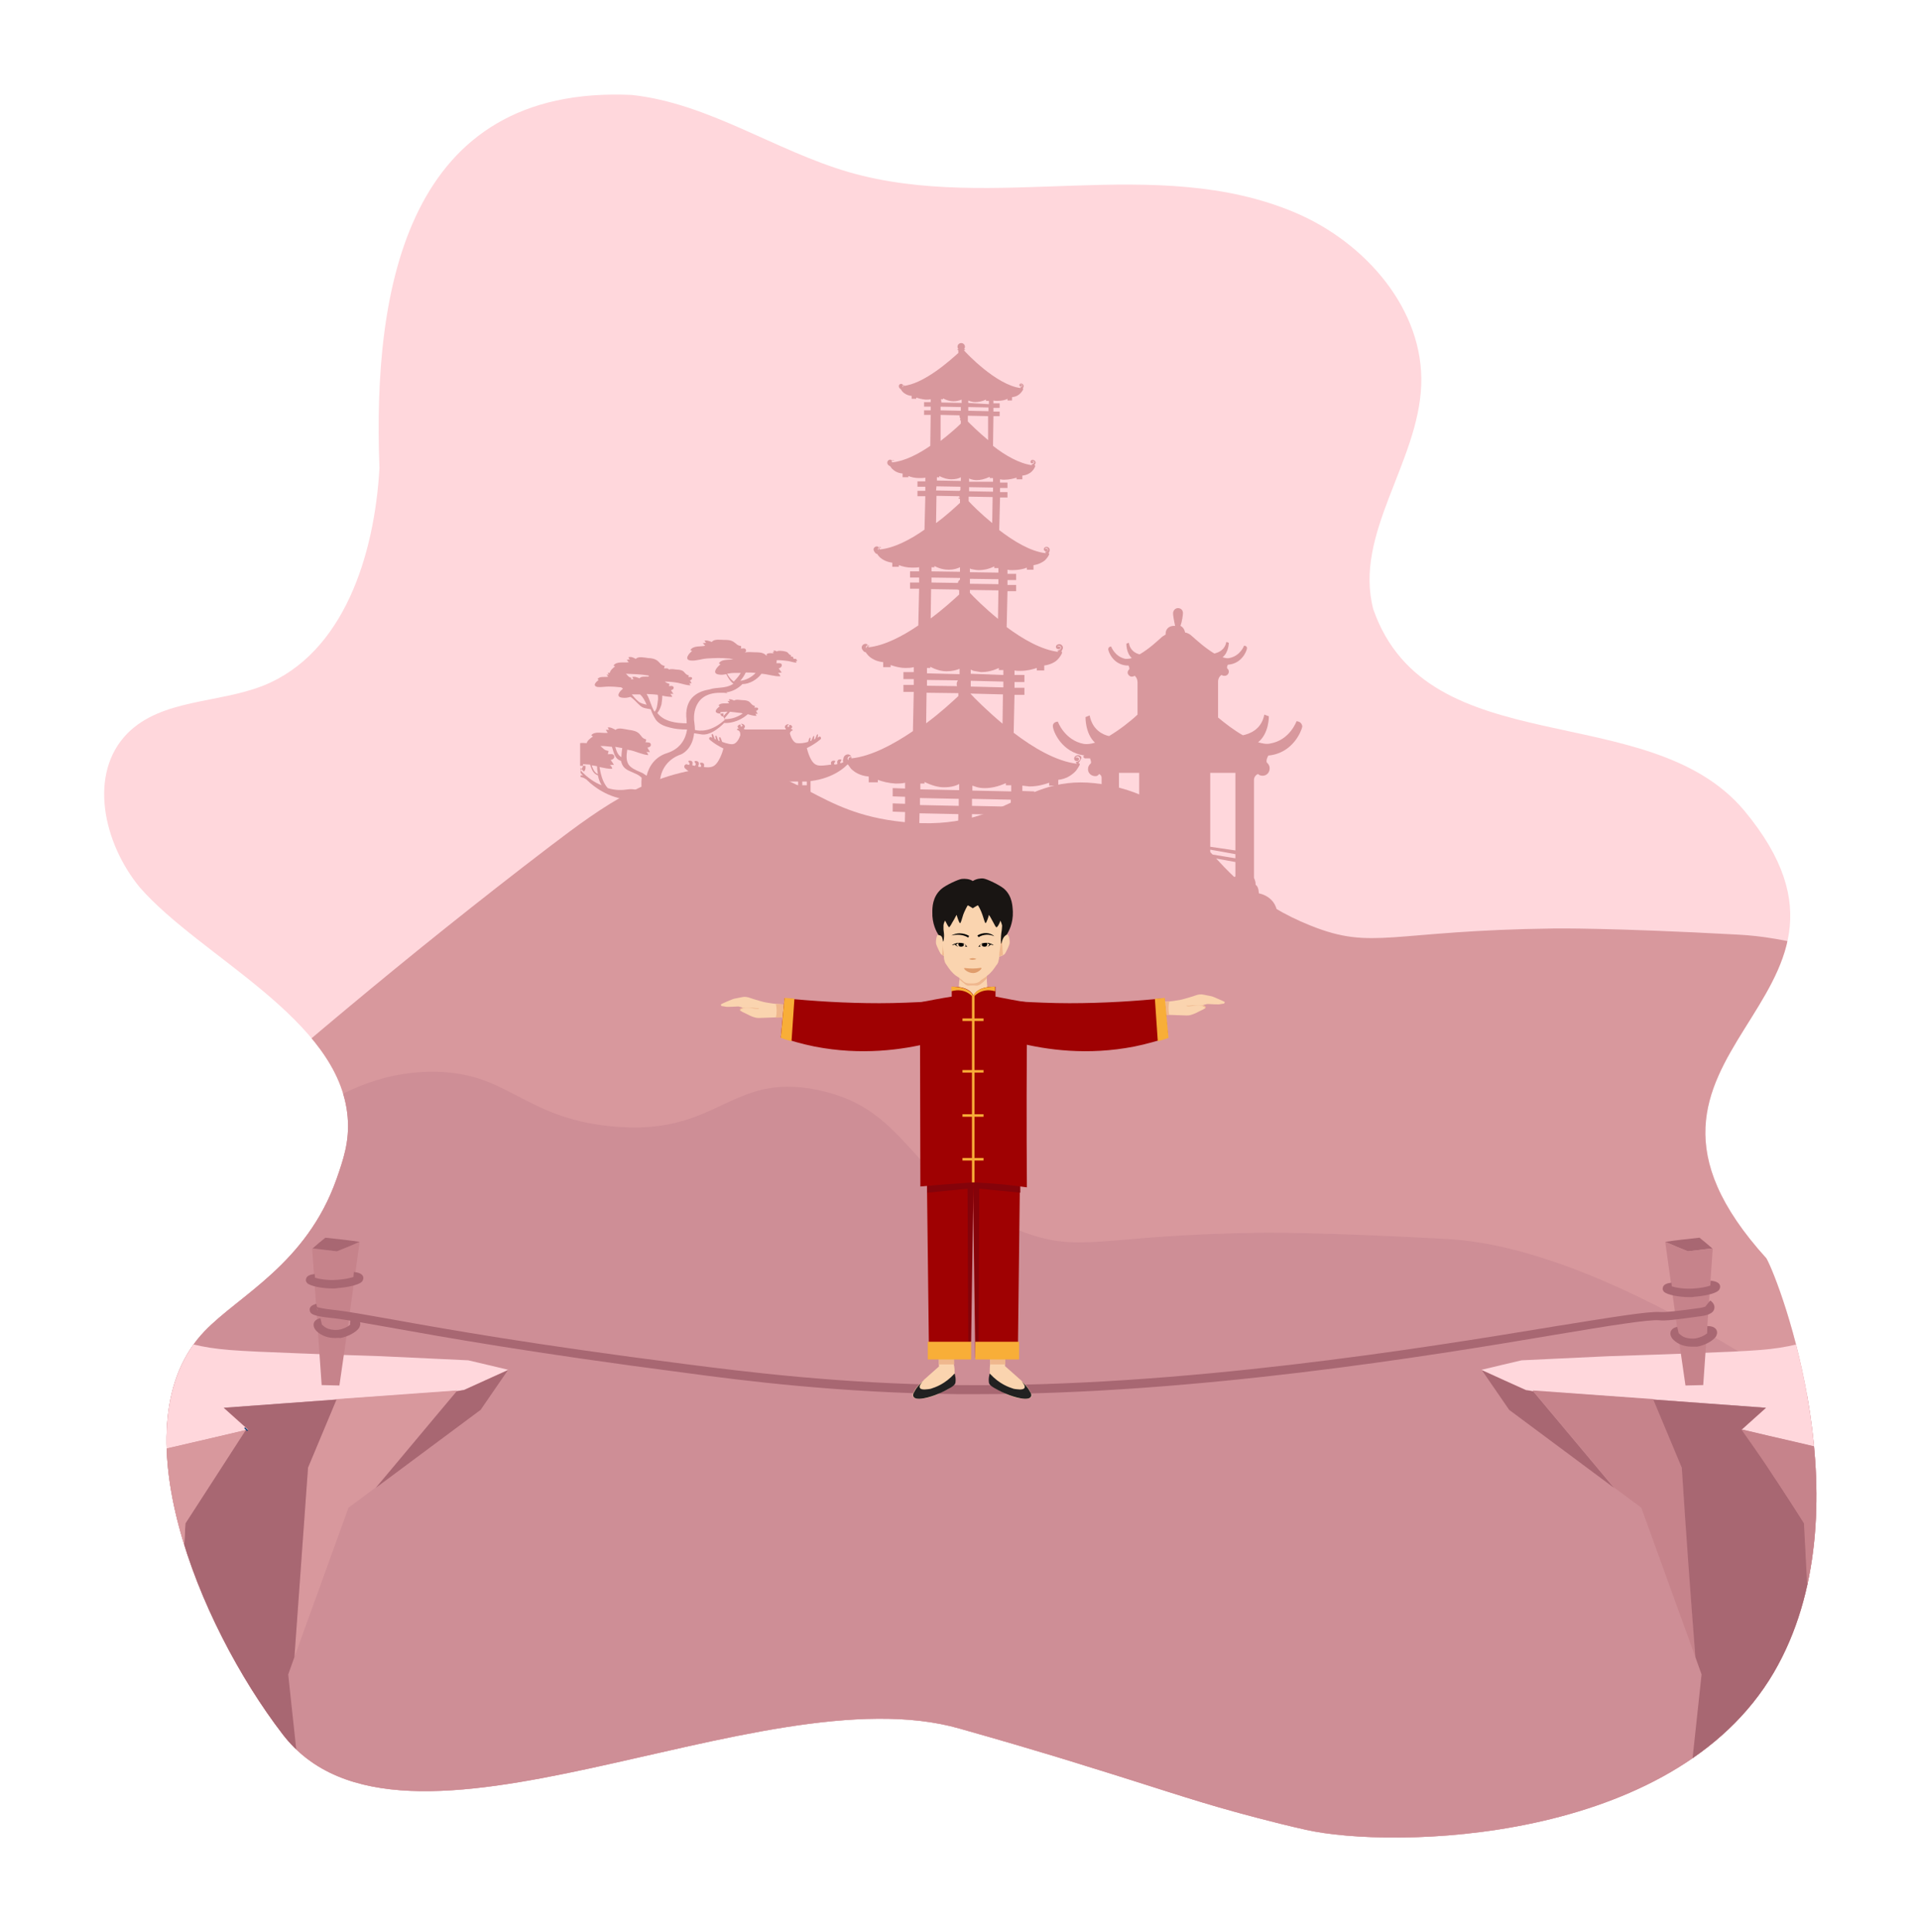 <?xml version="1.0" encoding="utf-8"?>
<!-- Generator: Adobe Illustrator 26.0.1, SVG Export Plug-In . SVG Version: 6.00 Build 0)  -->
<svg version="1.1" id="Layer_1" xmlns="http://www.w3.org/2000/svg" xmlns:xlink="http://www.w3.org/1999/xlink" x="0px" y="0px"
	 viewBox="0 0 465 468" style="enable-background:new 0 0 465 468;" xml:space="preserve">
<style type="text/css">
	.st0{clip-path:url(#SVGID_00000140703973585907280510000015784098898007017911_);}
	.st1{fill:#FFD7DC;}
	.st2{fill:#D8989D;}
	.st3{fill:#CE8E96;}
	.st4{fill:#A86772;}
	.st5{fill:#C6838B;}
	.st6{fill:none;stroke:#003D74;stroke-miterlimit:10;}
	.st7{fill:#FAD4AF;}
	.st8{fill:#EFB78E;}
	.st9{fill:#F6AF9A;}
	.st10{fill:#4C6580;}
	.st11{fill:#212121;}
	.st12{fill:#9F0102;}
	.st13{fill:#84030A;}
	.st14{fill:#191513;}
	.st15{fill:none;stroke:#F8AE38;stroke-width:0.611;stroke-miterlimit:10;}
	.st16{fill:#F8AE38;}
	.st17{fill:#E09D6C;}
	.st18{fill:#E08373;}
</style>
<g>
	<defs>
		<path id="SVGID_1_" d="M49.5,322.5c8.4-8.8,24.7-16.3,32-36.9c1.6-4.6,3.2-9.1,2.7-15c-2-23.9-35.5-38.7-50.3-55.6
			c-8.8-10.6-12.7-27.6-3-37.4c8.3-8.3,21.9-7.2,32.8-11.5c19.6-7.8,27-31.7,28.2-52.7C90.2,69.6,98.7,20.5,153,23
			c18.6,2,34.7,13.5,52.6,18.7c35,10.1,74.2-4.7,108.3,9.9c16.8,7.2,31,23.4,30.3,41.7c-0.7,18.8-16.4,36.1-11.6,54.3
			c13.2,37.7,66.6,21.2,89.8,48.7c39.1,47-40.6,57.8,5.4,108.5c3.1,5.4,24.5,61.4,1.8,100.3c-24.4,41.7-92.6,42.8-113.4,38.1
			c-7.7-1.7-17.4-4.4-17.4-4.4c-10.9-3-19.4-6-36-11.1c0,0-10.6-3.4-30.4-9c-48.5-13.9-135.2,39.1-164,1.3
			C48,393.4,28.2,344.8,49.5,322.5z"/>
	</defs>
	<clipPath id="SVGID_00000049179531566483987960000013675262958533996216_">
		<use xlink:href="#SVGID_1_"  style="overflow:visible;"/>
	</clipPath>
	<g style="clip-path:url(#SVGID_00000049179531566483987960000013675262958533996216_);">
		<path class="st1" d="M49.5,322.5c8.4-8.8,24.7-16.3,32-36.9c1.6-4.6,3.2-9.1,2.7-15c-2-23.9-35.5-38.7-50.3-55.6
			c-8.8-10.6-12.7-27.6-3-37.4c8.3-8.3,21.9-7.2,32.8-11.5c19.6-7.8,27-31.7,28.2-52.7C90.2,69.6,98.7,20.5,153,23
			c18.6,2,34.7,13.5,52.6,18.7c35,10.1,74.2-4.7,108.3,9.9c16.8,7.2,31,23.4,30.3,41.7c-0.7,18.8-16.4,36.1-11.6,54.3
			c13.2,37.7,66.6,21.2,89.8,48.7c39.1,47-40.6,57.8,5.4,108.5c3.1,5.4,24.5,61.4,1.8,100.3c-24.4,41.7-92.6,42.8-113.4,38.1
			c-7.7-1.7-17.4-4.4-17.4-4.4c-10.9-3-19.4-6-36-11.1c0,0-10.6-3.4-30.4-9c-48.5-13.9-135.2,39.1-164,1.3
			C48,393.4,28.2,344.8,49.5,322.5z"/>
	</g>
	<g style="clip-path:url(#SVGID_00000049179531566483987960000013675262958533996216_);">
		<g>
			<g>
				<path class="st2" d="M260.7,183c-0.7,0.3-0.7,1.1-0.2,1.3c0,0,0.7,0.2,0.8-0.3c0.2-0.5-0.6-0.7-0.8-0.4c0,0,0-0.4,0.5-0.4
					c0.6,0,1.1,1.1-0.5,1.4l0.3,0.4c-5-0.6-10.6-3.9-15.3-7.5l0.2-9.2l2.4,0l0-1.7l-2.4,0l0-1.4l2.4,0l0-1.7l-2.4,0l0-1.1
					c0.5,0.1,1,0.1,1.4,0.1c1.7,0,3.1-0.4,4-0.7l0,0.6l1.8,0l0-1.2c1.5-0.2,2.6-0.8,3.2-1.4c0.8-0.8,1.1-1.6,1.1-1.6
					c0-0.1,0-0.2,0-0.3c0-0.1-0.1-0.1-0.2-0.1c0,0,0,0,0,0c0.2-0.2,0.3-0.4,0.4-0.7c0.2-0.7-0.6-1.3-1.2-1c-0.6,0.2-0.6,0.9-0.1,1.1
					c0,0,0.6,0.2,0.7-0.2c0.2-0.4-0.5-0.6-0.7-0.3c0,0,0-0.3,0.4-0.3c0.5,0,0.9,0.9-0.4,1.2l0.2,0.3c-4.1-0.5-8.6-3.1-12.5-6
					l0.2-8.7l2.1,0l0-1.5l-2.1,0l0-1.2l2.1,0l0-1.5l-2.1,0l0-1c0.4,0.1,0.8,0.1,1.2,0.1c1.5,0,2.8-0.3,3.5-0.6l0,0.5l1.6,0l0-1.1
					c1.3-0.2,2.2-0.7,2.8-1.2c0.7-0.7,1-1.4,1-1.4c0-0.1,0-0.2,0-0.2c0-0.1-0.1-0.1-0.2-0.1l0,0c0.1-0.1,0.3-0.3,0.3-0.6
					c0.2-0.6-0.5-1.1-1-0.9c-0.5,0.2-0.5,0.8-0.1,1c0,0,0.5,0.2,0.6-0.2c0.1-0.4-0.4-0.5-0.6-0.3c0,0,0-0.3,0.3-0.3
					c0.4,0,0.8,0.8-0.3,1l0.2,0.3c-3.7-0.4-7.8-2.9-11.3-5.6l0.2-7.9l1.8,0l0-1.3l-1.8,0l0-1l1.8,0l0-1.3l-1.8,0l0-0.8
					c0.4,0.1,0.7,0.1,1,0.1c1.3,0,2.3-0.3,3-0.5l0,0.4l1.4,0l0-0.9c1.1-0.1,1.9-0.6,2.3-1c0.6-0.6,0.8-1.2,0.8-1.2
					c0-0.1,0-0.1,0-0.2c0-0.1-0.1-0.1-0.2-0.1c0,0,0,0,0,0c0.1-0.1,0.2-0.3,0.3-0.5c0.1-0.5-0.4-0.9-0.9-0.8
					c-0.4,0.2-0.4,0.7-0.1,0.8c0,0,0.4,0.1,0.5-0.2c0.1-0.3-0.4-0.5-0.5-0.2c0,0,0-0.2,0.3-0.2c0.4,0,0.7,0.7-0.3,0.9l0.2,0.2
					c-3.1-0.4-6.6-2.4-9.5-4.7l0.1-7.2l1.5,0l0-1.1l-1.5,0l0-0.9l1.5,0l0-1.1l-1.5,0l0-0.7c0.3,0.1,0.6,0.1,0.9,0.1
					c1.1,0,2-0.2,2.5-0.5l0,0.4l1.1,0l0-0.8c1-0.1,1.6-0.5,2-0.9c0.5-0.5,0.7-1,0.7-1c0-0.1,0-0.1,0-0.2c0,0-0.1-0.1-0.1-0.1
					c0,0,0,0,0,0c0.1-0.1,0.2-0.2,0.2-0.4c0.1-0.4-0.4-0.8-0.7-0.7c-0.4,0.1-0.4,0.6-0.1,0.7c0,0,0.4,0.1,0.4-0.1
					c0.1-0.3-0.3-0.4-0.4-0.2c0,0,0-0.2,0.2-0.2c0.3,0,0.6,0.6-0.2,0.7l0.1,0.2c-5.9-0.7-13.3-8.6-13.7-9.1v-0.1h0.2v-0.2h-0.2v0
					c0.1-0.2,0.2-0.4,0.2-0.6c0-0.5-0.4-0.9-0.9-0.9c-0.5,0-0.9,0.4-0.9,0.9c0,0.2,0.1,0.4,0.2,0.6v0h-0.2v0.2h0.2v0.7
					c-2,1.8-8.3,7.5-13.4,8c0-0.2,0-0.4-0.3-0.5c-0.4-0.1-0.8,0.2-0.7,0.7c0.1,0.4,0.5,0.6,0.5,0.6l0,0c0.1,0.2,0.2,0.4,0.4,0.6
					c0.4,0.4,1.1,0.9,2.2,1l0,0.7l1.1,0l0-0.3c0.6,0.2,1.3,0.4,2.3,0.5c0.4,0,0.8,0,1.2-0.1l0,0.7l-1.6,0l0,1.1l1.6,0l0,0.9l-1.6,0
					l0,1.1l1.6,0l-0.1,7.5c-2.9,2-6.2,3.7-9.2,4c0.1-0.2,0-0.5-0.3-0.6c-0.4-0.2-1,0.2-0.9,0.8c0.1,0.5,0.6,0.7,0.6,0.7l0-0.1
					c0.1,0.2,0.3,0.4,0.5,0.7c0.5,0.5,1.3,1.1,2.6,1.2l0,0.9l1.4,0l0-0.3c0.7,0.3,1.6,0.5,2.7,0.5c0.5,0,0.9,0,1.4-0.1l0,0.9l-1.9,0
					l0,1.3l1.9,0l0,1l-1.9,0l0,1.3l1.9,0l-0.2,8.1c-3.4,2.4-7.4,4.5-10.9,4.8c0.1-0.2-0.1-0.5-0.4-0.7c-0.5-0.2-1.2,0.3-1,0.9
					c0.2,0.6,0.7,0.9,0.7,0.9l0.1-0.1c0.1,0.2,0.3,0.5,0.6,0.8c0.6,0.6,1.6,1.2,3.1,1.4l0,1l1.6,0l0-0.4c0.8,0.3,1.9,0.6,3.2,0.6
					c0.5,0,1.1,0,1.7-0.1l0,1l-2.2,0l0,1.5l2.2,0l0,1.2l-2.2,0l0,1.5l2.2,0l-0.2,8.9c-3.8,2.6-8.2,4.9-12.1,5.3
					c0.1-0.3-0.1-0.6-0.4-0.8c-0.6-0.2-1.3,0.3-1.2,1c0.2,0.7,0.8,1,0.8,1l0.1-0.1c0.2,0.3,0.4,0.6,0.7,0.9c0.7,0.7,1.8,1.4,3.6,1.6
					l0,1.2l1.8,0l0-0.5c0.9,0.3,2.2,0.7,3.6,0.7c0.6,0,1.3,0,2-0.2l0,1.2l-2.5,0l0,1.7l2.5,0l0,1.4l-2.5,0l0,1.7l2.5,0l-0.2,9.5
					c-4.7,3.2-10.1,6.1-14.9,6.6c0.1-0.3-0.1-0.7-0.5-0.9c-0.7-0.3-1.6,0.4-1.4,1.2c0.2,0.9,0.9,1.2,0.9,1.2l0.1-0.1
					c0.2,0.3,0.5,0.7,0.8,1.1c0.8,0.8,2.1,1.7,4.3,1.9l0,1.4l2.2,0l0-0.6c1,0.4,2.6,0.8,4.3,0.9c0.7,0,1.5,0,2.3-0.2l0,1.4l-3-0.1
					l0,2l3,0.1l0,1.7l-3-0.1l0,2l3,0.1l-0.3,13.9l-3-0.1l0,2l3,0.1l0,1.7l-3-0.1l0,2l3,0.1l0,1l-2.6,0l-0.1,4.2l33.5,0.6l0.1-4.2
					l-2.5,0l0-1l2.9,0.1l0-2l-2.9-0.1l0-1.7l2.9,0.1l0-2l-2.9-0.1l0.3-13.9l2.9,0.1l0-2l-2.9-0.1l0-1.7l2.9,0.1l0-2l-2.9-0.1l0-1.3
					c0.6,0.1,1.1,0.1,1.7,0.2c2,0,3.7-0.5,4.8-0.9l0,0.7l2.2,0l0-1.4c1.8-0.2,3-1,3.8-1.7c1-0.9,1.3-1.9,1.4-1.9c0-0.1,0-0.2,0-0.3
					c-0.1-0.1-0.2-0.1-0.3-0.2c0,0,0,0,0,0c0.2-0.2,0.4-0.5,0.5-0.8C262.3,183.3,261.4,182.7,260.7,183z M242.8,175.3
					c-3.8-3.2-6.7-6.1-7.8-7.3v0l7.9,0.2L242.8,175.3z M243,166.5l-7.9-0.2l0-1.4l7.9,0.2L243,166.5z M235.1,163.2l0-1
					c0.2,0.1,0.5,0.2,0.7,0.3c0.5,0.1,1.1,0.2,1.8,0.3c1.2,0,2.6-0.2,4.3-1l0,0.5l1.1,0l0,1.2L235.1,163.2z M241.7,149.9
					c-3.3-2.7-5.9-5.3-6.8-6.3l0-0.7l6.9,0.1L241.7,149.9z M241.8,141.5l-6.9-0.1l0-1.2l6.9,0.1L241.8,141.5z M234.9,138.6l0-0.9
					c0.2,0.1,0.4,0.2,0.6,0.2c0.4,0.1,1,0.2,1.6,0.2c1,0,2.3-0.2,3.7-0.9l0,0.4l1,0l0,1.1L234.9,138.6z M240.3,126.7
					c-2.8-2.3-5-4.5-5.7-5.3l0-1.1l5.8,0.1L240.3,126.7z M240.5,119.1l-5.8-0.1l0-1l5.8,0.1L240.5,119.1z M234.7,116.7l0-0.8
					c0.2,0.1,0.3,0.1,0.5,0.2c0.4,0.1,0.8,0.2,1.3,0.2c0.9,0,1.9-0.2,3.2-0.8l0,0.3l0.8,0l0,0.9L234.7,116.7z M239.3,106.6
					c-2.4-2-4.2-3.8-4.9-4.5l0-0.4h0v-0.1l0-0.7c0,0,0-0.1,0-0.1c0,0,0-0.1,0-0.1l0,0l4.9,0.1L239.3,106.6z M239.4,99.6l-4.9-0.1
					l0-0.9l4.9,0.1L239.4,99.6z M234.5,97.6l0-0.6c0.1,0.1,0.3,0.1,0.5,0.2c0.3,0.1,0.7,0.2,1.1,0.2c0.7,0,1.6-0.1,2.7-0.6l0,0.3
					l0.7,0l0,0.8L234.5,97.6z M218.9,93.3c0.2,0,0.2,0.2,0.2,0.2c-0.1-0.2-0.5-0.1-0.4,0.2c0,0,0,0-0.1,0.1c0,0,0,0,0,0
					C218.5,93.5,218.7,93.3,218.9,93.3z M227.9,96.7l0.5,0l0-0.2c0.9,0.5,1.8,0.7,2.5,0.7c0.8,0,1.5-0.2,2-0.4l0,0.8l-4.9-0.1
					L227.9,96.7z M227.8,98.5l4.9,0.1l0,0.9l-4.9-0.1L227.8,98.5z M227.8,100.5l4.6,0.1c0,0.1,0,0.1,0,0.2c0,0.3,0.1,0.5,0.3,0.7v0
					h-0.2v0.3h0.2v0.8c-0.9,0.9-2.7,2.5-4.9,4.2L227.8,100.5z M216.3,111.5c0.3,0,0.3,0.2,0.3,0.2c-0.1-0.2-0.6-0.1-0.5,0.2
					c0,0-0.1,0-0.1,0.1c0,0,0,0,0,0C215.8,111.8,216,111.5,216.3,111.5z M226.9,115.6l0.6,0l0-0.3c1.1,0.6,2.1,0.8,2.9,0.8
					c1,0,1.8-0.2,2.3-0.5l0,0.9l-5.8-0.1L226.9,115.6z M226.8,117.8l5.8,0.1l0,0.8c-0.1,0.1-0.2,0.2-0.3,0.2l-5.6-0.1L226.8,117.8z
					 M226.8,120.1l5.5,0.1c0.1,0.1,0.1,0.2,0.2,0.3v0h-0.3v0.3h0.3v1c-1.1,1-3.2,3-5.8,4.9L226.8,120.1z M213.1,132.5
					c0.3,0,0.3,0.3,0.3,0.3c-0.2-0.3-0.7-0.1-0.6,0.3c0,0-0.1,0-0.1,0.1c0,0,0,0,0,0C212.5,132.9,212.8,132.5,213.1,132.5z
					 M225.6,137.4l0.7,0l0-0.3c1.3,0.7,2.5,0.9,3.5,0.9c1.2,0,2.1-0.3,2.7-0.6l0,1.1l-6.9-0.1L225.6,137.4z M225.6,139.9l6.9,0.1
					l0,0.4c-0.3,0.2-0.5,0.5-0.5,0.8l-6.4-0.1L225.6,139.9z M225.5,142.7l6.5,0.1v0.1h0.3v1.1c-1.3,1.2-3.8,3.5-6.9,5.8L225.5,142.7
					z M210.2,156.3c0.4,0,0.4,0.3,0.4,0.3c-0.2-0.3-0.8-0.1-0.7,0.3c0,0-0.1,0.1-0.1,0.1c0,0,0,0,0,0
					C209.6,156.7,209.8,156.3,210.2,156.3z M224.5,161.8l0.8,0l0-0.3c1.5,0.8,2.8,1.1,4,1.1c1.3,0,2.4-0.3,3.1-0.6l0,1.3l-7.9-0.2
					L224.5,161.8z M224.5,164.7l7.5,0.1c-0.2,0.3-0.3,0.6-0.3,0.9c0,0.2,0,0.3,0.1,0.5l-7.3-0.1L224.5,164.7z M224.4,167.8l7.7,0.1
					v0.7c-1.5,1.4-4.3,4-7.8,6.6L224.4,167.8z M205.8,183.2c0.4,0,0.5,0.4,0.5,0.4c-0.2-0.4-0.9-0.2-0.8,0.4c0,0-0.1,0.1-0.1,0.1
					c0,0,0,0,0,0C205.1,183.7,205.4,183.2,205.8,183.2z M222.9,189.8l1,0l0-0.4c1.8,0.9,3.4,1.3,4.7,1.3c1.6,0,2.8-0.3,3.7-0.8
					l0,1.5l-9.4-0.2L222.9,189.8z M222.8,193.3l9.4,0.2l0,1.7l-9.4-0.2L222.8,193.3z M222.7,197l9.4,0.2l-0.3,13.9l-9.4-0.2
					L222.7,197z M222.4,212.9l9.4,0.2l0,1.7l-9.4-0.2L222.4,212.9z M222.4,216.6l9.4,0.2l0,1l-9.4-0.2L222.4,216.6z M244.4,218
					l-9.4-0.2l0-1l9.4,0.2L244.4,218z M244.4,215l-9.4-0.2l0-1.7l9.4,0.2L244.4,215z M244.5,211.3l-9.4-0.2l0.3-13.9l9.4,0.2
					L244.5,211.3z M244.8,195.4l-9.4-0.2l0-1.7l9.4,0.2L244.8,195.4z M235.5,191.5l0-1.2c0.3,0.1,0.6,0.2,0.9,0.3
					c0.6,0.2,1.3,0.3,2.1,0.3c1.4,0,3.1-0.3,5.1-1.2l0,0.5l1.3,0l0,1.5L235.5,191.5z"/>
				<path class="st2" d="M41.7,280.8c25.5-22.7,56.9-49.4,91.5-75.8c12.9-9.8,25.1-18.8,41.7-19.1c19-0.3,22.2,11,43.8,13.2
					c26.3,2.7,28.7-13.2,50.2-8.8c23,4.7,22.2,23.4,48.5,33.9c15.2,6.1,19.1,1.2,59,0.7c0,0,13.7-0.2,44.7,1.5
					c20.8,1.1,64.7,12.9,153.6,88.6c-176,157.6-319.4,180.6-410.2,176.6c-22-1-190.3-10.1-197.8-88.3
					C-37.4,362.5,3.5,315.8,41.7,280.8z"/>
				<path class="st3" d="M-29.2,354.5c25.5-22.7,56.9-49.4,91.5-75.8c12.9-9.8,25.1-18.8,41.7-19.1c19-0.3,22.2,11,43.8,13.2
					c26.3,2.7,28.7-13.2,50.2-8.8c23,4.7,22.2,23.4,48.5,33.9c15.2,6.1,19.1,1.2,59,0.7c0,0,13.7-0.2,44.7,1.5
					c20.8,1.1,64.7,12.9,153.6,88.6c-176,157.6-319.4,180.6-410.2,176.6c-22-1-190.3-10.1-197.8-88.3
					C-108.3,436.2-67.4,389.5-29.2,354.5z"/>
			</g>
		</g>
		<g>
			<path class="st2" d="M205.2,184.5c0,0-0.1,0-0.2,0.1c0-0.1,0-0.1-0.1-0.2c0-0.2,0.1-0.2,0.2-0.4c0.3-0.4-0.3-0.4-0.6-0.3
				c-0.4,0.2-0.4,0.5-0.3,0.8c0,0.1,0,0.1,0,0.2c-0.2,0-0.4,0.1-0.6,0.2c0-0.1-0.1-0.1-0.1-0.2c0-0.2,0.1-0.2,0.2-0.4
				c0.3-0.4-0.3-0.4-0.6-0.3c-0.3,0.2-0.4,0.5-0.3,0.9c0,0.1,0,0.1,0,0.2c-0.2,0-0.4,0.1-0.7,0.1c0-0.1,0-0.1-0.1-0.2
				c0-0.2,0.1-0.2,0.2-0.4c0.3-0.4-0.3-0.4-0.6-0.3c-0.4,0.2-0.4,0.5-0.3,0.8c0,0,0,0.1,0,0.1c-1.4,0.2-2.8,0.4-3.5,0.1
				c-1.5-0.5-2.2-3.4-2.4-4.1c2.1-1,3.4-2.2,3.4-2.2c0.2-0.5-0.3-0.6-0.3-0.6s-0.2,0.1-0.5,0.3c0.1-0.3,0.1-0.8,0.1-0.8
				c-0.3-0.2-0.4,0.6-0.7,1.1c-0.1,0-0.2,0.1-0.3,0.1c0.1-0.3,0.1-0.8,0.1-0.8c-0.3-0.2-0.4,0.6-0.7,1.1c-0.1,0-0.2,0.1-0.3,0.1
				c0.1-0.3,0.1-0.7,0.1-0.8c-0.3-0.2-0.4,0.5-0.6,1c-0.9,0.3-1.9,0.4-2.8,0.3c-0.8-0.2-1.4-1.5-1.6-2.4c0.1-0.3,0.3-0.6,0.7-0.7
				c0-0.2-0.3-0.3-0.5-0.4c1-0.5-0.4-1.3-0.4-0.7c0.2,0.2-0.3,0.5-0.4,0.1c0-0.2,0.3-0.3,0.3-0.5c-0.4,0-1,0.3-0.9,0.8
				c0,0.2,0.3,0.2,0.2,0.5c0,0-0.1,0-0.1,0h-9.4h0c-0.2,0-0.5,0-0.6-0.1c-0.1-0.3,0.2-0.3,0.2-0.5c0.1-0.5-0.5-0.8-0.9-0.8
				c0,0.2,0.4,0.3,0.3,0.5c-0.1,0.4-0.6,0.1-0.4-0.1c0-0.6-1.4,0.3-0.4,0.7c-0.2,0-0.5,0.1-0.5,0.4c0.7,0.2,0.8,0.6,0.8,1.3
				c-0.3,0.9-0.9,1.9-1.6,2.1c-0.6,0.2-1.7-0.1-2.8-0.5c-0.2-0.5-0.4-1.4-0.7-1.1c-0.1,0.1,0,0.6,0.1,0.9c-0.1,0-0.2-0.1-0.3-0.1
				c-0.3-0.5-0.4-1.4-0.7-1.2c-0.1,0.1,0,0.6,0.1,0.9c-0.1,0-0.2-0.1-0.3-0.1c-0.2-0.5-0.4-1.4-0.7-1.2c-0.1,0.1,0,0.6,0.1,0.9
				c-0.3-0.1-0.4-0.2-0.4-0.2s-0.5,0.1-0.3,0.6c0,0,1.3,1.2,3.4,2.2c-0.1,0.5-1.1,3.9-2.7,4.4c-0.5,0.2-1.2,0.2-2,0.1
				c0-0.1,0-0.2,0-0.2c0.1-0.4,0-0.7-0.3-0.8c-0.3-0.1-0.9-0.1-0.6,0.3c0.1,0.2,0.2,0.1,0.2,0.4c0,0.1-0.1,0.2-0.1,0.3
				c-0.2,0-0.4-0.1-0.6-0.1c0-0.1,0-0.2,0.1-0.4c0.1-0.4,0.1-0.7-0.3-0.9c-0.3-0.1-0.9-0.2-0.6,0.3c0.1,0.2,0.2,0.1,0.2,0.4
				c0,0.1-0.1,0.3-0.2,0.4c-0.2,0-0.4-0.1-0.6-0.1c0-0.1,0-0.2,0-0.3c0.1-0.4,0-0.7-0.3-0.8c-0.3-0.1-0.9-0.1-0.6,0.3
				c0.1,0.2,0.2,0.1,0.2,0.4c0,0.1-0.1,0.2-0.1,0.3c-0.4-0.1-0.7-0.2-0.7-0.2s-0.7,0.2-0.4,0.9c0,0,2.6,2.9,8.9,3.4v10.2h1.1v-6.9
				l1.3,0.3v6.6h0.9v-7.6h14.7v7.6h0.9V193l1.1-0.2v6.7h1.6v-10.3c5.8-0.7,8.6-3.7,8.6-3.7C205.9,184.7,205.2,184.5,205.2,184.5z
				 M194.3,190.2v-0.9h1.1v0.9H194.3z M176.4,190.2v-0.9h1.3v0.9H176.4z M178.6,190.2v-0.9h14.7v0.9H178.6z"/>
			<path class="st2" d="M192.1,159.2c-0.1-0.2-0.4-0.1-0.6-0.2c0-0.1,0.1-0.3,0.1-0.3c-0.5-0.1-0.5-0.3-0.8-0.6
				c-0.3-0.3-0.8-0.3-1.1-0.4c-0.4,0-1.2-0.2-1.5,0.1c-0.3-0.1-0.6-0.3-0.9-0.2c0.1,0.1,0.1,0.2,0.2,0.3c-0.1,0-0.3,0-0.4,0
				c0.1,0.1,0.2,0.2,0.3,0.3c-0.5,0.1-1.5-0.2-1.8,0.4c0.1,0,0.1,0.1,0.2,0.1c-0.1,0-0.1,0.1-0.2,0.1c-0.1-0.1-0.1-0.1-0.2-0.2
				c-0.7-0.6-1.7-0.6-2.5-0.6c-0.7,0-2.2-0.2-2.9,0.2c0,0,0,0,0,0c0.4-0.1,0.9-0.4,0.6-0.9c-0.2-0.4-0.8-0.2-1.2-0.2
				c0.1-0.1,0.1-0.5,0.1-0.6c-1.1-0.2-1-0.5-1.8-1c-0.7-0.5-1.5-0.5-2.3-0.5c-0.8,0-2.5-0.3-3,0.5c-0.6-0.2-1.2-0.5-1.8-0.3
				c0.1,0.1,0.2,0.3,0.4,0.5c-0.3,0-0.6,0.1-0.8,0.1c0.2,0.2,0.4,0.4,0.6,0.6c-1,0.3-3-0.1-3.6,1.1c0.1,0,0.3,0.1,0.4,0.2
				c-0.9,0.7-2,2.2-0.2,2.3c1.2,0.1,2.5-0.4,3.8-0.5c1.7-0.1,3.4-0.2,5.1,0c0.4,0,0.8,0.1,1.3,0.2c-1.2,0.2-2.9-0.1-3.5,1
				c0.1,0,0.3,0.2,0.4,0.2c-1,0.8-2.2,2.3-0.3,2.5c0.6,0.1,1.1,0,1.7-0.1c0.4,0.8,0.9,1.7,1.7,2.3c-0.1,0.1-0.2,0.2-0.3,0.2
				c-1.6,1-3.7,0.6-5.5,1.2c0,0,0,0,0,0c-2.4,0.4-5.8,1.7-5.6,6.6c0,0,0.1,0.6,0.1,1.6c-2.5,0-5.5-0.4-7.1-2.5
				c0.5-0.6,0.8-1.4,1-2.1c0.1-0.6,0.2-1.4,0.2-2.1c0.8,0.2,1.7,0.3,2.4,0.3c-0.1-0.3-0.2-0.5-0.5-0.7c0.2,0,0.5-0.1,0.8,0
				c-0.2-0.3-0.4-0.6-0.6-0.9c0.4-0.1,0.8-0.4,0.6-0.8c-0.2-0.4-0.8-0.2-1.1-0.2c0.1-0.1,0.1-0.5,0.1-0.6c-0.6-0.1-0.8-0.3-1.1-0.5
				c1.1,0,2.1,0.1,3.2,0.3c1,0.2,2,0.6,3,0.6c-0.1-0.2-0.1-0.4-0.3-0.5c0.2,0,0.4,0,0.6,0c-0.1-0.2-0.3-0.5-0.4-0.7
				c0.3-0.1,0.6-0.3,0.5-0.6c-0.1-0.3-0.6-0.2-0.9-0.2c0.1-0.1,0.1-0.4,0.1-0.4c-0.7-0.2-0.7-0.4-1.2-0.9c-0.4-0.4-1.1-0.5-1.6-0.5
				c-0.5,0-1.4-0.3-2,0c0,0,0,0,0,0c-0.1-0.4-0.8-0.3-1.2-0.3c0.1-0.1,0.1-0.5,0.2-0.6c-1-0.2-1-0.6-1.7-1.2
				c-0.6-0.5-1.5-0.7-2.3-0.7c-0.8-0.1-2.5-0.5-3,0.2c-0.6-0.3-1.1-0.6-1.8-0.4c0.1,0.2,0.1,0.4,0.4,0.5c-0.3,0-0.6,0.1-0.8,0.1
				c0.2,0.2,0.3,0.5,0.5,0.6c-1,0.2-3-0.3-3.7,0.8c0.1,0.1,0.2,0.2,0.4,0.2c-0.6,0.4-1.3,1.1-1.3,1.6c-0.2,0-0.4-0.1-0.5,0
				c0.1,0.1,0.1,0.3,0.3,0.4c-0.2,0-0.4,0-0.6,0c0.1,0.1,0.2,0.3,0.4,0.5c-0.7,0.2-2.1-0.2-2.6,0.6c0.1,0,0.2,0.1,0.3,0.2
				c-0.7,0.5-1.6,1.4-0.3,1.7c0.9,0.1,1.8-0.1,2.7-0.1c1.1,0,2.1,0.1,3.2,0.2c0,0-0.1,0.1-0.1,0.1c0.1,0,0.2,0.1,0.4,0.2
				c-0.9,0.7-1.9,2-0.2,2.2c0.7,0.1,1.3,0,2-0.2c0.9,0.6,1.5,1.4,2.3,2.1c0.7,0.7,1.7,0.7,2.6,0.9c0.3,0.9,0.7,1.7,1.2,2.5
				c0.8,1.1,2.1,1.6,3.3,1.9c1.4,0.4,2.8,0.5,4.3,0.5c-0.3,2-1.4,4.6-4.8,5.7c-2.9,0.9-4.4,3.1-5,5.5c-0.3-0.2-0.6-0.4-0.9-0.6
				c-1-0.5-2.1-0.8-3-1.6c-1.2-1-1-2.7-0.8-4.1c0.2,0,0.4,0.1,0.7,0.1c1.4,0.3,3,1.1,4.4,1.2c-0.1-0.3-0.2-0.6-0.5-0.8
				c0.3,0.1,0.6,0,0.9,0.1c-0.1-0.3-0.4-0.7-0.6-1.1c0.4-0.1,1-0.3,0.8-0.9c-0.1-0.4-0.8-0.4-1.3-0.4c0.1-0.1,0.2-0.5,0.2-0.7
				c-1.1-0.3-1-0.7-1.7-1.4c-0.6-0.6-1.6-0.8-2.4-0.9c-0.9-0.1-2.7-0.7-3.3,0c-0.6-0.3-1.2-0.7-1.9-0.6c0.1,0.2,0.1,0.4,0.4,0.6
				c-0.3-0.1-0.6,0-0.9,0c0.2,0.2,0.3,0.5,0.5,0.7c-1.1,0.2-3.2-0.5-4,0.6c0.1,0.1,0.3,0.2,0.4,0.3c-0.6,0.4-1.4,1-1.5,1.6
				c-0.5,0-1.1-0.1-1.6,0v5.5c0.4,0,0.8,0,1.3,0c0,0.2,0,0.4,0,0.6c0,0.3-0.2,0.6-0.4,0.8c-0.3-0.3-0.5-0.6-0.8-0.9v1.2
				c0.2,0.2,0.4,0.5,0.6,0.7c-0.2-0.1-0.4-0.1-0.6-0.1v0.4c0.4,0.1,0.9,0.2,1.2,0.5c0,0,0.1,0,0.1,0c2.4,2.4,6.3,5,11.6,5.1
				c0,0,2.6,0.5,4.7,1.5c0,0,0,0,0,0c1.1,1.4,2.5,2.8,3.6,4.6c-1.7,0.7-5.2,3.7-6.9,3.3c-1.2-0.3-2.1-1.1-2.6-1.6c0.7,0,1.4,0,2.1,0
				c1,0.1,2.1,0.4,3,0.3c-0.1-0.2-0.2-0.4-0.4-0.5c0.2,0,0.4-0.1,0.6-0.1c-0.1-0.2-0.3-0.4-0.5-0.7c0.3-0.1,0.6-0.3,0.5-0.7
				c-0.1-0.3-0.6-0.1-0.9-0.2c0.1-0.1,0-0.4,0.1-0.5c-0.8-0.1-0.7-0.3-1.3-0.7c-0.5-0.4-1.1-0.4-1.7-0.4c-0.6,0-1.8-0.2-2.2,0.3
				c-0.4-0.1-0.9-0.3-1.3-0.2c0.1,0.1,0.1,0.3,0.3,0.3c-0.2,0-0.4,0.1-0.6,0.1c0.1,0.1,0.3,0.3,0.4,0.4c-0.7,0.2-2.2,0-2.6,0.8
				c0.1,0,0.2,0.1,0.3,0.1c-0.6,0.5-1.4,1.6-0.1,1.7c0.4,0,0.9,0,1.3-0.1c0.5,0.5,0.8,1.1,1.4,1.5c0.8,0.6,1.9-0.1,2.8,0.3
				c0,0,0,0,0.1,0c0.4,0.2,0.8,0.4,1.3,0.4c1.7,0.1,5-2.2,7.5-3.2c1.2,2.3,1.8,5,0.8,8.3c0,0,1.9,1.3,4-1.4c0,0,0.6-8.1-4.1-11.3
				c-4.7-3.2-4.6-11.2,1.9-13.4c0,0,2.7-1.1,3.1-5.1l1.9,0.3c1.9,0.2,3.9-1.3,5.4-2.8c0.7,0.1,3.3,0,5.7-2.1
				c0.7,0.2,1.4,0.4,2.1,0.4c-0.1-0.2-0.1-0.4-0.3-0.5c0.2,0,0.4,0,0.6,0c-0.1-0.2-0.3-0.5-0.4-0.7c0.3-0.1,0.6-0.3,0.5-0.6
				c-0.1-0.3-0.6-0.2-0.9-0.2c0.1-0.1,0.1-0.4,0.1-0.4c-0.7-0.2-0.7-0.4-1.2-0.9c-0.4-0.4-1.1-0.5-1.6-0.5c-0.6,0-1.8-0.3-2.2,0.1
				c-0.4-0.2-0.8-0.4-1.3-0.3c0.1,0.1,0.1,0.3,0.3,0.4c-0.2,0-0.4,0-0.6,0c0.1,0.1,0.2,0.3,0.4,0.5c-0.7,0.2-2.1-0.2-2.6,0.6
				c0.1,0,0.2,0.1,0.3,0.2c-0.7,0.5-1.6,1.4-0.3,1.7c0.4,0.1,0.8,0,1.2,0c0,0.2,0,0.4,0,0.7c0,0.3,0.2,0.5,0.5,0.7
				c-3.4,3.2-6.3,2.9-7.4,2.6c0-0.7-0.1-1.5-0.2-2.3c0,0-0.8-6.7,6.3-6.7c0,0,0,0,0.1,0c0.3,0,0.5,0,0.8,0c0.3,0,0.6,0.1,0.9,0.1
				l-0.3-0.2c1.5-0.2,2.8-0.9,3.9-2c1.7,0,3.6-1.1,4.6-2.5c0,0,0,0,0.1,0c1.5,0.1,3.1,0.7,4.5,0.6c-0.1-0.3-0.3-0.6-0.6-0.8
				c0.3,0,0.6-0.1,0.9-0.1c-0.2-0.3-0.5-0.7-0.7-1c0.4-0.1,0.9-0.5,0.7-1c-0.2-0.4-0.9-0.2-1.3-0.3c0.1-0.1,0.1-0.6,0.1-0.7
				c-0.1,0-0.2,0-0.2,0c0.1,0,0.3,0,0.4,0c0.9,0,1.7,0.1,2.5,0.2c0.7,0.1,1.4,0.4,2.1,0.4c0-0.1-0.1-0.3-0.2-0.4c0.1,0,0.3,0,0.4,0
				c-0.1-0.2-0.2-0.3-0.3-0.5C191.9,159.6,192.2,159.5,192.1,159.2z M152.8,164.6c0.1-0.1,0.1-0.3,0.1-0.4c-0.7-0.2-0.7-0.4-1.2-0.9
				c0,0-0.1-0.1-0.1-0.1c0.1,0,0.1,0,0.2,0c1.7,0.1,3.4,0.1,5,0.4c0.1,0,0.2,0,0.4,0.1c-0.1,0.1-0.1,0.1-0.2,0.2
				c-0.8,0-1.8-0.1-2.1,0.4c-0.6-0.2-1.1-0.5-1.8-0.3c0.1,0.1,0.1,0.3,0.4,0.5C153.2,164.5,153,164.5,152.8,164.6z M154.6,169.9
				c-0.6-0.5-1.1-1.1-1.6-1.7c0.2,0,0.4,0,0.6,0c0.5,0,1,0,1.4,0c0.8,0.7,1.2,1.6,1.6,2.5C155.8,170.5,155.2,170.4,154.6,169.9z
				 M158.5,172.4c-0.8-1.3-1.1-3-1.9-4.3c0.6,0,1.2,0.1,1.8,0.1c0.3,0,0.6,0.1,0.9,0.1c0.1,0.5,0.1,1.1,0,1.6
				C159.2,170.7,159.1,171.9,158.5,172.4z M150.7,181.2c-0.1,0.7-0.2,1.5-0.2,2.2c-0.9-0.5-1.2-1.5-1.5-2.5
				C149.5,181,150.1,181.1,150.7,181.2z M144.6,185.6c0,0.7,0.1,1.3,0.2,1.9c-0.9-0.4-1.2-1.3-1.5-2.1
				C143.7,185.4,144.1,185.5,144.6,185.6z M140.6,186.6c0.2-0.2,0.4-0.5,0.5-0.8c0.1-0.2,0.1-0.4,0.1-0.7c0.6,0,1.1,0.1,1.7,0.1
				c0.4,1.1,0.7,2.2,1.9,2.6c0,0,0,0,0,0c0.2,1.1,0.6,1.9,0.9,2.4C144.1,189.6,142.4,188.5,140.6,186.6z M152.1,191.2
				c-1.3,0.2-3,0.3-4.9-0.3c-1.4-1.5-1.8-3.9-2-5.1c1.1,0.2,2.2,0.5,3.1,0.4c-0.1-0.4-0.3-0.7-0.6-0.9c0.3,0,0.7-0.1,1,0
				c-0.2-0.4-0.5-0.8-0.8-1.2c0.5-0.1,1.1-0.5,0.8-1.1c-0.2-0.5-1-0.3-1.5-0.3c0.1-0.2,0.1-0.6,0.2-0.8c-1.2-0.2-1.2-0.6-2-1.2
				c0.3,0,0.5,0,0.8,0c0.7,0.1,1.3,0.1,2,0.2c0.5,1.4,0.6,2.9,2.2,3.4c0,0,0,0,0,0c0.1,0.5,0.3,1,0.6,1.4c0.7,0.9,1.9,1.2,2.9,1.7
				c0.5,0.2,1,0.5,1.4,0.9c0,0,0.1,0.1,0.1,0.1c-0.1,1.2-0.1,2.5,0.2,3.6C155,191.5,153.6,191,152.1,191.2z M150.2,202.8
				c-0.6-0.2-0.9-0.8-1.4-1.3c0.3-0.1,0.7-0.1,1-0.2c0.3,0,0.5,0,0.8-0.1c0.3,0.5,0.8,1.1,1.3,1.6
				C151.4,202.8,150.8,203,150.2,202.8z M179.4,172.7c0.2,0,0.3,0.1,0.5,0.1c-0.8,0.6-2.5,1.5-4.6,1.4c0.6-0.7,1.1-1.3,1.5-1.8
				C177.6,172.5,178.5,172.6,179.4,172.7z M174.5,173c0-0.1-0.1-0.3,0-0.5c0.4,0,0.9-0.1,1.3-0.1c0.1,0,0.2,0,0.4,0
				c-0.4,0.4-0.8,0.8-1.1,1.2C174.7,173.5,174.5,173.2,174.5,173z M177.7,165.1c-0.7-0.5-1.2-1.2-1.6-1.9c0.6-0.1,1.1-0.2,1.7-0.2
				c0.5,0,1.1,0,1.6,0C179,163.7,178.4,164.4,177.7,165.1z M179.3,164.9c0.5-0.6,1-1.3,1.3-2c0.8,0,1.6,0,2.4,0.1
				C182.1,164,180.6,164.8,179.3,164.9z"/>
		</g>
		<g>
			<path class="st2" d="M314,174.7c0,0-1.6,4.6-6.4,5.4c-0.9,0.2-1.8,0-2.9-0.3c2.7-2.2,2.6-6.3,2.6-6.3l-1.1-0.4
				c-0.7,3.7-3.7,4.7-5.2,5c-2.1-1.2-4.2-2.8-6-4.3v-8.7c0-1,0.7-1.6,0.9-1.6c0.2,0.2,0.4,0.2,0.7,0.2c0.5,0,1-0.4,1-1
				c0-0.3-0.1-0.6-0.4-0.8c-0.1-0.4,0.1-0.8,0.2-0.9c0,0,0,0,0.1,0c3.3-0.3,4.4-3.3,4.5-3.9c0.1-0.7-0.7-0.7-0.7-0.7s-0.9,2.5-3.6,3
				c-0.5,0.1-1,0-1.6-0.2c1.5-1.2,1.5-3.5,1.5-3.5l-0.6-0.2c-0.4,2.1-2.1,2.6-2.9,2.8c-2.2-1.3-4.5-3.4-5.4-4.2
				c-0.5-0.5-1.1-0.8-1.7-0.9c-0.1-0.7-0.5-1.3-1.1-1.6c0.4-1.1,0.6-2.7,0.6-3.1c0-0.7-0.5-1.2-1.2-1.2s-1.2,0.6-1.2,1.3
				c0,0.4,0.2,1.7,0.5,3h-0.3c-1.1,0-2,0.7-2,1.9v0.1c0,0,0,0.1,0,0.1c-0.3,0.2-0.5,0.3-0.8,0.5c-0.9,0.8-3.2,3-5.5,4.3
				c-0.8-0.2-2.3-0.8-2.6-2.8l-0.6,0.2c0,0-0.1,2.2,1.3,3.5c-0.6,0.2-1.1,0.2-1.5,0.2c-2.6-0.5-3.5-3-3.5-3s-0.7,0-0.7,0.7
				c0.1,0.7,1.2,3.6,4.4,3.9c0.2,0,0.3,0,0.5,0c0.1,0.2,0.3,0.6,0.2,0.9c-0.2,0.2-0.4,0.5-0.4,0.8c0,0.5,0.5,1,1,1
				c0.3,0,0.5-0.1,0.7-0.2c0.1,0,0.7,0.6,0.7,1.6l0-0.1v7.9c-1.8,1.7-4.4,3.7-6.9,5.2c-1.4-0.3-4-1.4-4.7-5l-1,0.4
				c0,0-0.1,4,2.3,6.2c-1,0.3-1.9,0.4-2.7,0.3c-4.7-0.9-6.3-5.4-6.3-5.4s-1.3,0-1.2,1.2c0.1,1.2,2.1,6.2,7.6,7
				c-0.1,0.1-0.2,0.2-0.3,0.3l0.4,0.4h1.3c0.2,0.6,0.3,0.8,0.2,1.2c-0.4,0.3-0.7,0.8-0.7,1.4c0,1,0.8,1.7,1.8,1.7
				c0.5,0,0.6-0.2,0.9-0.5c0.1,0,0.6,0.3,0.6,0.9v23.7c-0.6,0.7-0.2,2.1-0.1,2.3c-0.4,0.2-0.7,0.8-0.8,2.1c0,0-4.6,0.8-4.4,5.7
				l47.9-0.1c0.1-5-4.5-5.7-4.5-5.7c-0.1-1.3-0.4-1.8-0.8-2.1c0-1.1-0.4-1.5-0.4-1.7v-23.7c0-0.9,0.8-1.4,1-1.4
				c0.3,0.3,0.7,0.4,1.1,0.4c1,0,1.7-0.8,1.7-1.8c0-0.6-0.3-1.1-0.7-1.4c-0.2-0.6,0.2-1.4,0.4-1.7c0,0,0.1,0,0.1,0
				c5.8-0.6,7.9-5.9,8.1-7C315.3,174.7,314,174.7,314,174.7z M275.9,214.1l-4.1,0c0.1-1.7-0.8-2.2-0.8-2.3v-3.9l4.9-0.5V214.1z
				 M275.9,206.6L271,207v-1l4.9-0.5V206.6z M275.9,204.8l-4.9,0.4v-18h4.9V204.8z M288.8,214.8h-8.6v-10.1c0,0,0-3.4,3.7-3.6
				c4.3,0.2,4.9,3.6,4.9,3.6V214.8z M299.2,212.3c-0.6,0.2-0.9,1-0.8,1.7l-5.3,0v-6.3l6.1,1.1V212.3z M299.2,207.9l-6.1-1v-1.1
				l6.1,1.1V207.9z M299.2,206l-6.1-0.9v-17.9h6.1V206z"/>
			<path class="st2" d="M283.9,201.1C283.8,201.1,283.9,201.1,283.9,201.1C283.9,201.1,284,201.1,283.9,201.1z"/>
		</g>
	</g>
	<g style="clip-path:url(#SVGID_00000049179531566483987960000013675262958533996216_);">
		<path class="st1" d="M123.1,331.8C123.1,331.8,123,331.8,123.1,331.8c-3.5,1.6-7.4,3.4-10.8,4.9c-0.4,0-1.2,0.2-1.8,0.3
			c0,0,0.1-0.1,0.1-0.1c-9.7,0.7-19.4,1.4-29.1,2.1c-9.1,0.7-18.2,1.3-27.3,2c2,1.8,3.9,3.6,5.9,5.3c-0.2,0-0.4,0.1-0.6,0.1
			c-8.5,2-16.9,4-25.4,5.9c0.1-10.3,0.2-20.6,0.3-30.9c2.8,1.2,6.9,2.9,12.2,4.2c5.8,1.4,9.9,1.6,25.5,2.2
			c9.8,0.4,15.1,0.5,20.1,0.7c9.1,0.4,16.5,0.8,21.2,1C116.7,330.3,119.9,331,123.1,331.8z"/>
		<g>
			<path class="st4" d="M358.9,331.9c2.2,3.2,4.4,6.4,6.6,9.6c8.5,6.3,16.9,12.6,25.4,18.9c-6.5-7.8-13.1-15.6-19.6-23.4
				c-0.6-0.1-1.3-0.2-1.8-0.3C366.2,335.2,362.3,333.4,358.9,331.9z"/>
			<path class="st1" d="M358.8,331.8C358.8,331.8,358.8,331.8,358.8,331.8c3.5,1.6,7.4,3.4,10.8,4.9c0.4,0,1.2,0.2,1.8,0.3
				c0,0-0.1-0.1-0.1-0.1c9.7,0.7,19.4,1.4,29.1,2.1c9.1,0.7,18.2,1.3,27.3,2c-2,1.8-3.9,3.6-5.9,5.3c0.2,0,0.4,0.1,0.6,0.1
				c8.5,2,16.9,4,25.4,5.9c-0.1-10.3-0.2-20.6-0.3-30.9c-2.8,1.2-6.9,2.9-12.2,4.2c-5.8,1.4-9.9,1.6-25.5,2.2
				c-9.8,0.4-15.1,0.5-20.1,0.7c-9.1,0.4-16.5,0.8-21.2,1C365.2,330.3,362,331,358.8,331.8z"/>
			<path class="st5" d="M371.2,336.8c6.6,7.8,13.1,15.7,19.7,23.5c2.2,1.6,4.4,3.3,6.6,4.9c4.4,12.1,8.7,24.1,13.1,36.2
				c-1.1-15.3-2.2-30.7-3.3-46c-2.3-5.5-4.6-11-6.9-16.5C390.6,338.2,380.9,337.5,371.2,336.8z"/>
			<path class="st4" d="M410.6,401.4c0.5,1.4,1,2.8,1.5,4.2c-0.8,7.1-1.5,14.3-2.3,21.4h30.3c-1-19.3-2.1-38.7-3.1-58
				c-4.9-7.5-9.8-15.1-14.6-22.6c-0.2,0-0.4-0.1-0.6-0.1c1.9-1.8,3.9-3.5,5.9-5.3c-9.1-0.7-18.2-1.3-27.3-2c2.3,5.5,4.6,11,6.9,16.5
				C408.3,370.7,409.4,386.1,410.6,401.4z"/>
			<path class="st5" d="M421.7,346.2c2.6,3.7,5.3,7.5,7.9,11.5c2.6,3.8,5,7.6,7.3,11.3c1,19.3,2,38.7,3.1,58h8.5
				c-0.3-24.9-0.5-49.8-0.8-74.7c-4.2-1-8.5-2-12.7-3C430.6,348.3,426.2,347.3,421.7,346.2z"/>
		</g>
		<g>
			<path class="st4" d="M403.3,300.8L403.3,300.8c1.8,0.8,3.7,1.6,5.5,2.3c2-0.2,3.9-0.5,5.9-0.7c-1-0.9-2.1-1.8-3.1-2.6
				C408.8,300.1,406,300.4,403.3,300.8z"/>
			<path class="st5" d="M403.3,300.8c1.6,11.6,3.2,23.2,4.9,34.8c1.4,0,2.9-0.1,4.3-0.1c0.8-11,1.5-22,2.3-33.1c0,0,0,0-0.1,0
				c-2,0.2-3.9,0.5-5.9,0.7C406.9,302.3,405.1,301.6,403.3,300.8z"/>
		</g>
		<path class="st5" d="M87.1,300.8c-1.6,11.6-3.2,23.2-4.9,34.8c-1.4,0-2.9-0.1-4.3-0.1c-0.8-11-1.5-22-2.3-33.1c0,0,0,0,0.1,0
			c2,0.2,3.9,0.5,5.9,0.7C83.5,302.3,85.3,301.6,87.1,300.8z"/>
		<g>
			<g>
				<g>
					<path class="st4" d="M81.2,324.1c-1.1,0-2.7-0.2-4.1-1.3c-0.4-0.3-1.4-1.2-1.1-2.3c0.2-0.6,0.7-1,1.6-1.2L78,321
						c0-0.1,0-0.2,0-0.2c0,0.1,0.1,0.2,0.5,0.5c1.3,1.1,3.5,0.8,3.5,0.8c1.2-0.2,2.2-0.7,2.8-1.2l0.1-1.8c0.6,0,2,0.1,2.3,1.2
						c0.1,0.3,0.1,0.7-0.2,1.3c-0.7,1.1-2.8,2.2-4.6,2.5C82.1,324,81.8,324.1,81.2,324.1z"/>
				</g>
			</g>
		</g>
		<g>
			<g>
				<g>
					<path class="st4" d="M80.6,312.1c-2.7,0-5.5-0.6-6.2-1.3c-0.2-0.2-0.4-0.6-0.3-0.9c0.1-1,1.3-1.2,2.1-1.3l0.1,0.9
						c1,0.3,3.1,0.7,5.4,0.5c1.6-0.1,3.1-0.4,3.9-0.7l0.1-1.2c0.8,0.1,2.2,0.3,2.3,1.4c0,0.3-0.1,0.6-0.3,0.9
						c-0.9,1-4.3,1.5-5.9,1.6C81.4,312.1,81,312.1,80.6,312.1z"/>
				</g>
			</g>
		</g>
		<g>
			<g>
				<path class="st4" d="M236.6,337.7c-1.6,0-3.2,0-4.7,0c-28.7-0.3-52.2-3.3-66.2-5.2c-36.9-4.8-58.2-8.6-71-10.9
					c-6.2-1.1-10.6-1.9-13.9-2.3l-0.1,0c-4.7-0.5-5.7-0.9-5.7-2.1c0-1,1.2-1.2,1.6-1.4l0.2,0.8c0.3,0.1,1.3,0.4,4.1,0.7l0.1,0
					c3.4,0.4,7.8,1.2,14,2.3c12.7,2.3,34.1,6.1,70.9,10.8c14,1.8,37.4,4.8,66,5.1c54.2,0.6,113-9,144.5-14.2
					c13.7-2.2,22.8-3.7,25.6-3.5c1.4,0.1,4-0.2,9.1-0.9c1-0.1,1.6-0.3,1.9-0.4l1.2-1.5c0.8,0.6,1.1,1.2,1,1.9
					c-0.2,1.4-2.1,1.8-3.9,2c-5.2,0.7-7.9,1.1-9.5,0.9c-2.6-0.2-12,1.3-25.1,3.5C346,328.5,289.6,337.7,236.6,337.7z M76.7,316.8
					l0.2,0.7c0,0,0-0.1,0-0.2C76.9,317.1,76.8,316.9,76.7,316.8z"/>
			</g>
		</g>
		<g>
			<path class="st4" d="M123,331.9c-2.2,3.2-4.4,6.4-6.6,9.6c-8.5,6.3-16.9,12.6-25.4,18.9c6.5-7.8,13.1-15.6,19.6-23.4
				c0.6-0.1,1.3-0.2,1.8-0.3C115.7,335.2,119.6,333.4,123,331.9z"/>
			<path class="st2" d="M110.7,336.8c-6.6,7.8-13.1,15.7-19.7,23.5c-2.2,1.6-4.4,3.3-6.6,4.9c-4.4,12.1-8.7,24.1-13.1,36.2
				c1.1-15.3,2.2-30.7,3.3-46c2.3-5.5,4.6-11,6.9-16.5C91.2,338.2,101,337.5,110.7,336.8z"/>
			<path class="st4" d="M71.3,401.4c-0.5,1.4-1,2.8-1.5,4.2c0.8,7.1,1.5,14.3,2.3,21.4H41.8c1-19.3,2.1-38.7,3.1-58
				c4.9-7.5,9.8-15.1,14.6-22.6c0.2,0,0.4-0.1,0.6-0.1c-1.9-1.8-3.9-3.5-5.9-5.3c9.1-0.7,18.2-1.3,27.3-2c-2.3,5.5-4.6,11-6.9,16.5
				C73.5,370.7,72.4,386.1,71.3,401.4z"/>
			<path class="st2" d="M59.5,346.4c-4.9,7.5-9.8,15.1-14.6,22.6c-1,19.3-2,38.7-3.1,58h-8.5c0.3-24.9,0.5-49.8,0.8-74.7
				C42.6,350.3,51.1,348.4,59.5,346.4z"/>
			<path class="st6" d="M59.7,346.1c-0.1,0.1-0.1,0.1-0.2,0.2"/>
		</g>
		<g>
			<g>
				<g>
					<path class="st4" d="M87.1,300.8L87.1,300.8c-1.8,0.8-3.7,1.6-5.5,2.3c-2-0.2-3.9-0.5-5.9-0.7c1-0.9,2.1-1.8,3.1-2.6
						C81.6,300.1,84.4,300.4,87.1,300.8z"/>
				</g>
			</g>
		</g>
		<g>
			<g>
				<g>
					<path class="st4" d="M409.8,326.2c-1.1,0-2.7-0.2-4.1-1.3c-0.4-0.3-1.4-1.2-1.1-2.3c0.2-0.6,0.7-1,1.6-1.2l0.4,1.7
						c0-0.1,0-0.2,0-0.2c0,0.1,0.1,0.2,0.5,0.5c1.3,1.1,3.5,0.8,3.5,0.8c1.2-0.2,2.2-0.7,2.8-1.2l0.1-1.8c0.6,0,2,0.1,2.3,1.2
						c0.1,0.3,0.1,0.7-0.2,1.3c-0.7,1.1-2.8,2.2-4.6,2.5C410.7,326.2,410.4,326.2,409.8,326.2z"/>
				</g>
			</g>
		</g>
		<g>
			<g>
				<g>
					<path class="st4" d="M409.2,314.2c-2.7,0-5.5-0.6-6.2-1.3c-0.2-0.2-0.4-0.6-0.3-0.9c0.1-1,1.3-1.2,2.1-1.3l0.1,0.9
						c1,0.3,3.1,0.7,5.4,0.5c1.6-0.1,3.1-0.4,3.9-0.7l0.1-1.2c0.8,0.1,2.2,0.3,2.3,1.4c0,0.3-0.1,0.6-0.3,0.9
						c-0.9,1-4.3,1.5-5.9,1.6C410,314.2,409.6,314.2,409.2,314.2z"/>
				</g>
			</g>
		</g>
		<g>
			<g>
				<g>
					<g>
						<g>
							<g>
								<g>
									<path class="st7" d="M191.2,243.3c0,0-2.4,0.1-5.2-0.4c0,0-0.8-0.1-1.8-0.4c0,0-2.1-0.6-2.6-0.8c-0.5-0.2-1.3-0.3-1.7-0.2
										c-0.4,0.1-2.2,0.4-2.4,0.5c-0.3,0.1-2.7,1.1-2.9,1.3c-0.1,0.2,0.2,0.4,0.2,0.4s0.6,0.1,0.7,0.1c0.6,0.2,2.4,0,3,0
										c0.1,0,0.2,0,0.4,0l1.1,0.3c0,0-1,0.1-0.7,0.7c0.3,0.2,0.6,0.4,1.1,0.6c0.8,0.4,1.7,0.9,2.6,1.1c0.5,0.1,0.7,0.1,3,0
										c2.1-0.1,3.2-0.1,3.4-0.1c2.3,0.1,3.1,0.5,3.4,0.3c0.3-0.3,0.1-0.9-0.1-1.4C192.4,244.2,191.6,243.6,191.2,243.3z"/>
								</g>
							</g>
							<path class="st8" d="M179.3,244.9c0,0-0.1,0-0.1-0.3c0-0.2,0.4-0.5,1.1-0.5c0.8,0,1.4,0,1.9,0c0.5,0,0.7,0.1,1.1,0.1
								s0.6,0,0.6,0s-0.1,0.3-1.2,0.1s-2.2-0.2-2.6-0.1S179.2,244.5,179.3,244.9z"/>
						</g>
						<g>
							<g>
								<path class="st8" d="M187.9,243.2c0.2,0.8,0.3,2,0,3.3c0.9,0,1.4-0.1,1.6,0c2.3,0.1,3.1,0.5,3.4,0.3
									c0.3-0.3,0.1-0.9-0.1-1.4c-0.4-1.1-1.2-1.8-1.6-2.1C191.2,243.3,189.8,243.3,187.9,243.2z"/>
							</g>
						</g>
						<path class="st9" d="M215.6,227.1"/>
					</g>
				</g>
				<g>
					<g>
						<g>
							<path class="st7" d="M280,242.7c0,0,2.4,0.1,5.2-0.4c0,0,0.8-0.1,1.8-0.4c0,0,2.1-0.6,2.6-0.8c0.5-0.2,1.3-0.3,1.7-0.2
								c0.4,0.1,2.2,0.4,2.4,0.5s2.7,1.1,2.9,1.3c0.1,0.2-0.2,0.4-0.2,0.4s-0.6,0.1-0.7,0.1c-0.6,0.2-2.4,0-3,0c-0.1,0-0.2,0-0.4,0
								l-1.1,0.3c0,0,1,0.1,0.7,0.7c-0.3,0.2-0.6,0.4-1.1,0.6c-0.8,0.4-1.7,0.9-2.6,1.1c-0.5,0.1-0.7,0.1-3,0
								c-2.1-0.1-3.2-0.1-3.4-0.1c-2.3,0.1-3.1,0.5-3.4,0.3c-0.3-0.3-0.1-0.9,0.1-1.4C278.7,243.7,279.6,243,280,242.7z"/>
						</g>
					</g>
					<path class="st8" d="M291.9,244.3c0,0,0.1,0,0.1-0.3c0-0.2-0.4-0.5-1.1-0.5c-0.8,0-1.4,0-1.9,0c-0.5,0-0.7,0.1-1.1,0.1
						s-0.6,0-0.6,0s0.1,0.3,1.2,0.1c1.1-0.2,2.2-0.2,2.6-0.1C291.5,243.9,291.9,243.9,291.9,244.3z"/>
				</g>
				<g>
					<g>
						<path class="st8" d="M283.2,242.6c-0.2,0.8-0.3,2,0,3.3c-0.9,0-1.4-0.1-1.6,0c-2.3,0.1-3.1,0.5-3.4,0.3
							c-0.3-0.3-0.1-0.9,0.1-1.4c0.4-1.1,1.2-1.8,1.6-2.1C279.9,242.7,281.3,242.8,283.2,242.6z"/>
					</g>
				</g>
			</g>
			<ellipse class="st10" cx="236.4" cy="255.2" rx="0.4" ry="0.5"/>
			<ellipse class="st10" cx="236.4" cy="252.7" rx="0.4" ry="0.5"/>
			<ellipse class="st10" cx="236.8" cy="250.4" rx="0.4" ry="0.5"/>
			<ellipse class="st10" cx="237.1" cy="247.9" rx="0.4" ry="0.5"/>
			<ellipse class="st10" cx="235.4" cy="244.2" rx="0.4" ry="0.5"/>
			<g>
				<g>
					<g>
						<g>
							<g>
								<g>
									<path class="st7" d="M231.2,332.7c0,0.2,0,0.5-0.1,0.8c-0.1,0.7-0.3,1.5-0.5,2c-0.5,1-1.5,1.2-2.5,1.7
										c-1.7,0.9-3.5,1.6-5.4,1.6c-0.1,0-0.3,0-0.4,0c-0.4,0-0.9-0.1-1.1-0.4c-0.2-0.2-0.2-0.5-0.1-0.8c0,0,0,0,0,0
										c0-0.1,0.1-0.3,0.2-0.4c0.3-0.6,0.7-1.2,1.2-1.7c0.3-0.3,0.5-0.6,0.8-0.8c0.3-0.2,0.4-0.4,0.5-0.5c0.4-0.4,1.6-1.4,3.6-3.2
										c0-0.1,0-0.3,0-0.5c0-0.5,0-1.1,0-1.6c0-0.7,0-1.4,0-2.1c1.2,0,2.4,0,3.6,0c0,0.7,0,1.4,0,2.1c0,0.5,0,1.1,0,1.6
										C231.2,331.2,231.2,332,231.2,332.7z"/>
									<path class="st11" d="M231.2,332.7c0.1,0.2,0.1,0.6,0.2,0.9c0.1,0.7,0,1.2,0,1.3c-0.1,0.5-0.5,1-3.2,2.3
										c0,0-3.1,1.5-5.4,1.6c-0.1,0-0.3,0-0.4,0c-0.4,0-0.9-0.1-1.1-0.4c-0.2-0.2-0.2-0.5-0.1-0.8c0,0,0,0,0,0
										c0-0.1,0.1-0.3,0.2-0.4c0.3-0.6,0.7-1.2,1.2-1.7c0.3-0.3,0.5-0.6,0.8-0.8c-0.3,0.3-0.9,1.1-0.6,1.5c0.3,0.6,2,0.3,2.6,0.2
										C226.6,336,228.8,335.3,231.2,332.7z"/>
								</g>
								<path class="st8" d="M231.1,330.5h-3.7c0-0.5,0-1.1,0-1.6h3.6C231.1,329.4,231.1,329.9,231.1,330.5z"/>
							</g>
							<g>
								<g>
									<path class="st7" d="M249.7,338.4c-0.2,0.3-0.7,0.4-1.1,0.4c-0.1,0-0.3,0-0.4,0c-1.9,0-3.8-0.7-5.4-1.6
										c-1-0.6-1.9-0.7-2.5-1.7c-0.2-0.4-0.4-1.3-0.5-2c0-0.3-0.1-0.6-0.1-0.8c0-0.8,0-1.5,0.1-2.3c0-0.5,0-1.1,0-1.6
										c0-0.7,0-1.4,0-2.1c1.2,0,2.4,0,3.6,0c0,0.7,0,1.4,0,2.1c0,0.5,0,1.1,0,1.6c0,0.1,0,0.3,0,0.5c2,1.8,3.2,2.8,3.6,3.2
										c0.1,0.1,0.3,0.2,0.5,0.5c0.3,0.3,0.6,0.6,0.8,0.8c0.5,0.5,0.9,1.1,1.2,1.7c0.1,0.1,0.1,0.3,0.2,0.4c0,0,0,0,0,0
										C249.9,337.9,249.9,338.2,249.7,338.4z"/>
									<path class="st11" d="M239.7,332.7c-0.1,0.2-0.1,0.6-0.2,0.9c-0.1,0.7,0,1.2,0,1.3c0.1,0.5,0.5,1,3.2,2.3
										c0,0,3.1,1.5,5.4,1.6c0.1,0,0.3,0,0.4,0c0.4,0,0.9-0.1,1.1-0.4c0.2-0.2,0.2-0.5,0.1-0.8c0,0,0,0,0,0c0-0.1-0.1-0.3-0.2-0.4
										c-0.3-0.6-0.7-1.2-1.2-1.7c-0.3-0.3-0.5-0.6-0.8-0.8c0.3,0.3,0.9,1.1,0.6,1.5c-0.3,0.6-2,0.3-2.6,0.2
										C244.3,336,242.1,335.3,239.7,332.7z"/>
								</g>
								<path class="st8" d="M243.5,330.5h-3.7c0-0.5,0-1.1,0-1.6h3.6C243.4,329.4,243.5,329.9,243.5,330.5z"/>
							</g>
							<g>
								<g>
									<path class="st12" d="M247.1,279.8l-0.1,4.4l0,2.8l-0.5,41.9h-10.3c-0.2-15-0.4-30.1-0.6-45.1c-0.2,15-0.4,30.1-0.6,45.1
										H225l-0.5-41.9l0-2.8l-0.1-4.4H247.1z"/>
								</g>
								<g>
									<path class="st13" d="M235.8,287.8c-3.7,0.4-7.5,0.7-11.2,1.1l0-2.8h10.8C235.5,286.6,235.6,287.2,235.8,287.8z"/>
								</g>
								<g>
									<path class="st13" d="M247.1,286.1l0,2.8c-3.8-0.4-7.5-0.7-11.3-1.1c0.1-0.6,0.2-1.1,0.3-1.7H247.1z"/>
								</g>
								<g>
									<path class="st13" d="M235.8,283.6c-0.2,13.8-0.4,27.6-0.6,41.4h-0.7l-0.2-41.5C234.8,283.6,235.3,283.6,235.8,283.6z"/>
								</g>
								<g>
									<path class="st13" d="M237.2,283.6l-0.2,41.5l-0.7,0c-0.2-13.8-0.4-27.6-0.6-41.5C236.2,283.6,236.7,283.6,237.2,283.6z"/>
								</g>
								<polygon class="st7" points="239.5,243.8 231.9,243.8 232.3,237.7 232.4,237.3 232.6,234.9 238.8,234.9 239,237 239,237.6 
																	"/>
								<g>
									<g>
										<path class="st7" d="M242.4,227.5c0.2-0.7,1.2-1.3,1.6-1.1c0.4,0.2,0.6,1.4,0.5,2.2c-0.2,0.7-0.9,2.1-1.1,2.4
											c-0.2,0.3-1.1,0.8-1.7,0.7L242.4,227.5z"/>
										<path class="st8" d="M242.6,227.1c-0.1,0.1-0.2,0.3-0.2,0.4l-0.7,4.1c0.4,0.1,0.9-0.1,1.2-0.3L242.6,227.1z"/>
										<path class="st7" d="M228.8,227.5c-0.2-0.7-1.2-1.3-1.6-1.1c-0.4,0.2-0.6,1.4-0.5,2.2c0.2,0.7,0.9,2.1,1.1,2.4
											c0.2,0.3,1.1,0.8,1.7,0.7L228.8,227.5z"/>
										<path class="st8" d="M228.5,227.1c0.1,0.1,0.2,0.3,0.2,0.4l0.7,4.1c-0.4,0.1-0.9-0.1-1.2-0.3L228.5,227.1z"/>
									</g>
									<path class="st8" d="M239,237c-0.3,0.3-0.6,0.6-0.8,0.8c-0.6,0.5-0.9,0.8-1.4,0.9c-0.3,0.1-0.3,0-1.2,0
										c-1.1,0-1.1,0.1-1.4,0c-0.3-0.1-0.6-0.4-1.2-0.9c-0.2-0.2-0.4-0.3-0.5-0.5l0.2-2.4h6.3L239,237z"/>
									<path class="st7" d="M242.9,224.7c-0.1,1.4-0.3,2.1-0.6,4.3c-0.1,0.9-0.3,1.7-0.3,2.6c0,0.2,0,0.5-0.1,0.8
										c0,0.2-0.1,0.3-0.1,0.5c-0.1,0.4-0.3,0.7-0.5,0.9c-0.6,0.9-1.2,1.8-2.3,2.6c-0.4,0.4-0.7,0.5-1.4,1
										c-0.3,0.3-0.4,0.4-0.6,0.5c-0.4,0.2-0.9,0.3-1.3,0.3c-0.3,0-0.5,0-0.8,0c-0.4,0-0.8,0-1.3-0.3c-0.2-0.1-0.3-0.2-0.6-0.5
										c-0.7-0.6-0.9-0.7-1.4-1c-1.1-0.8-1.7-1.7-2.3-2.6c-0.2-0.3-0.4-0.5-0.5-0.9c-0.2-0.6-0.2-1-0.2-1.3v0
										c0-0.9-0.2-1.7-0.3-2.6c-0.2-2.2-0.4-3-0.6-4.3c-0.2-2.4-0.4-4.4,0.4-6c1.5-2.9,5.8-3.5,7-3.6c0,0,0.1,0,0.1,0
										c0,0,0.1,0,0.1,0c1.2,0.1,5.5,0.6,7,3.6C243.4,220.2,243.2,222.2,242.9,224.7z"/>
									<path class="st14" d="M235.6,213.4c0.8-0.5,1.8-0.7,2.6-0.6c0.8,0.1,3.8,1.5,5,2.5c2.1,1.9,2,4.5,2.1,5.5
										c0.1,2.8-1,4.9-1.5,5.6c-0.2,0.1-0.4,0.3-0.6,0.5c-0.6,0.8-0.6,1.7-0.7,1.7c-0.1,0-0.2-1.5,0.1-3.2c0-0.2,0.1-0.7,0.1-1.2
										c-0.1-0.5-0.3-0.9-0.4-1.2c-0.3,0.9-0.8,1.7-1,1.6c-0.1,0-0.4-0.5-0.7-1.1c-0.6-1.1-0.8-1.5-1.1-1.9c0,0.2-0.6,2-0.8,2
										c-0.2,0-0.5-1.3-0.8-2.1c-0.3-0.9-1-2.3-1.1-2.2c-0.1,0-1.2,0.7-1.2,0.7s-1.1-0.7-1.2-0.7c-0.1,0-0.8,1.4-1.1,2.2
										c-0.3,0.9-0.6,2.2-0.8,2.1c-0.2,0-0.8-1.8-0.8-2c-0.3,0.4-0.4,0.8-1.1,1.9c-0.3,0.6-0.6,1-0.7,1.1c-0.2,0-0.6-0.8-1-1.6
										c-0.3,0.4-0.4,1-0.4,1.2c0,0.1,0,0.1,0,0.2c0,0.3,0,0.6,0,0.7c0.1,0.8,0.2,1.4,0.1,2.2c0,0.5-0.2,0.8-0.2,0.8
										c-0.1,0,0-0.8-0.4-1.3c-0.2-0.2-0.5-0.3-0.7-0.3c-0.5-0.8-1.6-2.8-1.5-5.6c0-1,0-3.6,2.1-5.5c1.1-1,4.2-2.4,5-2.5
										C233.8,212.8,234.8,212.9,235.6,213.4z"/>
								</g>
								<path class="st15" d="M230.4,240.1"/>
								<g>
									<g>
										<path class="st12" d="M248.7,287.6c-2.2-0.3-4.5-0.6-6.9-0.8c-2.1-0.2-4.2-0.3-6.1-0.4c-4.3,0.3-8.5,0.6-12.8,1
											c0-14.9-0.1-29.7-0.1-44.6c2.6-0.5,5.1-1,7.7-1.4v-2.4c4-0.1,5,1.6,5.3,2.2c0.2-0.6,1.3-2.3,5.3-2.2v2.4
											c2.6,0.5,5.1,1,7.7,1.4C248.6,257.7,248.6,272.7,248.7,287.6z"/>
									</g>
									<line class="st15" x1="235.7" y1="241.2" x2="235.7" y2="286.4"/>
									<line class="st15" x1="233.1" y1="247" x2="238.2" y2="247"/>
									<line class="st15" x1="233.1" y1="259.5" x2="238.2" y2="259.5"/>
									<line class="st15" x1="233.1" y1="270.2" x2="238.2" y2="270.2"/>
									<line class="st15" x1="233.1" y1="280.8" x2="238.2" y2="280.8"/>
									<path class="st16" d="M235.7,241.6c0,0-1.8-2.5-5.3-1.5v-1.1c0,0,4.2-0.2,5.3,2.2V241.6z"/>
									<path class="st16" d="M235.7,241.6c0,0,1.8-2.5,5.3-1.5v-1.1c0,0-4.2-0.2-5.3,2.2V241.6z"/>
								</g>
								<g>
									<g>
										<path d="M240.8,226.8c-1.2-0.6-2.7-0.5-3.8,0.2c0,0-0.3-0.4-0.3-0.4C238,225.8,239.8,225.8,240.8,226.8L240.8,226.8z"/>
									</g>
								</g>
								<g>
									<g>
										<path d="M230.4,226.6c1.3-0.7,2.9-0.7,4.3,0.1l-0.2,0.4C233.2,226.3,231.7,226.3,230.4,226.6L230.4,226.6z"/>
									</g>
								</g>
								<path class="st17" d="M233.5,234.5c-0.1,0.3,1,1.2,2.2,1.2c1.1,0,2.1-1,2-1.2c-0.1-0.2-0.7,0.1-2.1,0.1
									C234.1,234.6,233.5,234.4,233.5,234.5z"/>
								<g>
									<path class="st17" d="M234.7,232.3c0.6-0.3,1.2-0.3,1.8,0C235.9,232.5,235.3,232.6,234.7,232.3L234.7,232.3z"/>
								</g>
								<g>
									<path d="M237.5,229.2C237.5,229.2,237.5,229.2,237.5,229.2c-0.1,0-0.1-0.1-0.2-0.1c0-0.1,0.1-0.2,0.2-0.3
										c0,0,0.1-0.1,0.2-0.2c0.2-0.1,0.3-0.1,0.7-0.1c0.6,0,0.6-0.1,0.8,0c0.2,0.1,0.4,0.2,0.4,0.4c0,0.1,0,0.1-0.1,0.1
										c-0.2,0.2-0.4,0.2-0.4,0.2c0,0,0.3,0.1,0.5-0.1c0.2-0.1,0.2-0.2,0.3-0.3c0.1,0,0.2,0,0.4,0.1c0.2,0,0.3,0.1,0.3,0
										c0,0-0.3-0.2-0.6-0.3c-0.1,0-0.3-0.1-0.6-0.2c-0.1,0-0.3,0-0.7,0c-0.2,0-0.5,0-0.9,0.1c-0.1,0.1-0.3,0.2-0.5,0.4
										c-0.2,0.2-0.4,0.5-0.4,0.5c0,0,0.1-0.1,0.2-0.1c0.1,0,0.1,0,0.2,0C237.4,229.3,237.5,229.2,237.5,229.2z"/>
									<path d="M239,228.4c0,0.1,0.1,0.1,0.1,0.3c0,0.3-0.2,0.4-0.2,0.5c-0.2,0.1-0.4,0.1-0.5,0.1c-0.1,0-0.2,0-0.4-0.1
										c-0.1,0-0.2-0.1-0.2-0.3c0-0.2,0-0.3,0.1-0.4c0.2,0,0.3,0,0.5-0.1C238.6,228.4,238.8,228.4,239,228.4z"/>
								</g>
								<g>
									<path d="M233.7,229.2C233.7,229.2,233.7,229.2,233.7,229.2c0.1,0,0.1-0.1,0.2-0.1c0-0.1-0.1-0.2-0.2-0.3
										c0,0-0.1-0.1-0.2-0.2c-0.2-0.1-0.3-0.1-0.7-0.1c-0.6,0-0.6-0.1-0.8,0c-0.2,0.1-0.4,0.2-0.4,0.4c0,0.1,0,0.1,0.1,0.1
										c0.2,0.2,0.4,0.2,0.4,0.2c0,0-0.3,0.1-0.5-0.1c-0.2-0.1-0.2-0.2-0.3-0.3c-0.1,0-0.2,0-0.4,0.1c-0.2,0-0.3,0.1-0.3,0
										c0,0,0.3-0.2,0.6-0.3c0.1,0,0.3-0.1,0.6-0.2c0.1,0,0.3,0,0.7,0c0.2,0,0.5,0,0.9,0.1c0.1,0.1,0.3,0.2,0.5,0.4
										c0.2,0.2,0.4,0.5,0.4,0.5c0,0-0.1-0.1-0.2-0.1c-0.1,0-0.1,0-0.2,0C233.8,229.3,233.7,229.2,233.7,229.2z"/>
									<path d="M232.2,228.4c0,0.1-0.1,0.1-0.1,0.3c0,0.3,0.2,0.4,0.2,0.5c0.2,0.1,0.4,0.1,0.5,0.1c0.1,0,0.2,0,0.4-0.1
										c0.1,0,0.2-0.1,0.2-0.3c0-0.2,0-0.3-0.1-0.4c-0.2,0-0.3,0-0.5-0.1C232.6,228.4,232.4,228.4,232.2,228.4z"/>
								</g>
								<rect x="224.7" y="325" class="st16" width="10.5" height="4.3"/>
								<rect x="236.2" y="325" class="st16" width="10.6" height="4.3"/>
							</g>
						</g>
					</g>
				</g>
				<path class="st18" d="M234.7,321.5"/>
			</g>
			<path class="st12" d="M190,241.8c7,0.7,14.7,1.2,23,1.2c4.3,0,8.4-0.2,12.3-0.4c0,3.3,0,6.6,0,10c-6.8,1.7-16.7,3.1-28,0.9
				c-3-0.6-5.7-1.4-8.2-2.2C189.4,248.1,189.7,245,190,241.8z"/>
			<path class="st12" d="M282,241.8c-7,0.7-14.7,1.2-23,1.2c-4.3,0-8.4-0.2-12.3-0.4c0,3.3,0,6.6,0,10c6.8,1.7,16.7,3.1,28,0.9
				c3-0.6,5.7-1.4,8.2-2.2C282.6,248.1,282.3,245,282,241.8z"/>
			<path class="st16" d="M190,241.7c-0.3,3.2-0.6,6.5-0.9,9.7c0.9,0.3,1.7,0.6,2.6,0.8c0.2-3.4,0.5-6.9,0.7-10.3
				C191.6,241.8,190.8,241.8,190,241.7z"/>
			<path class="st16" d="M282.1,241.7c0.3,3.2,0.6,6.5,0.9,9.7c-0.9,0.3-1.7,0.6-2.6,0.8c-0.2-3.4-0.5-6.9-0.7-10.3
				C280.5,241.9,281.3,241.8,282.1,241.7z"/>
		</g>
	</g>
</g>
</svg>

